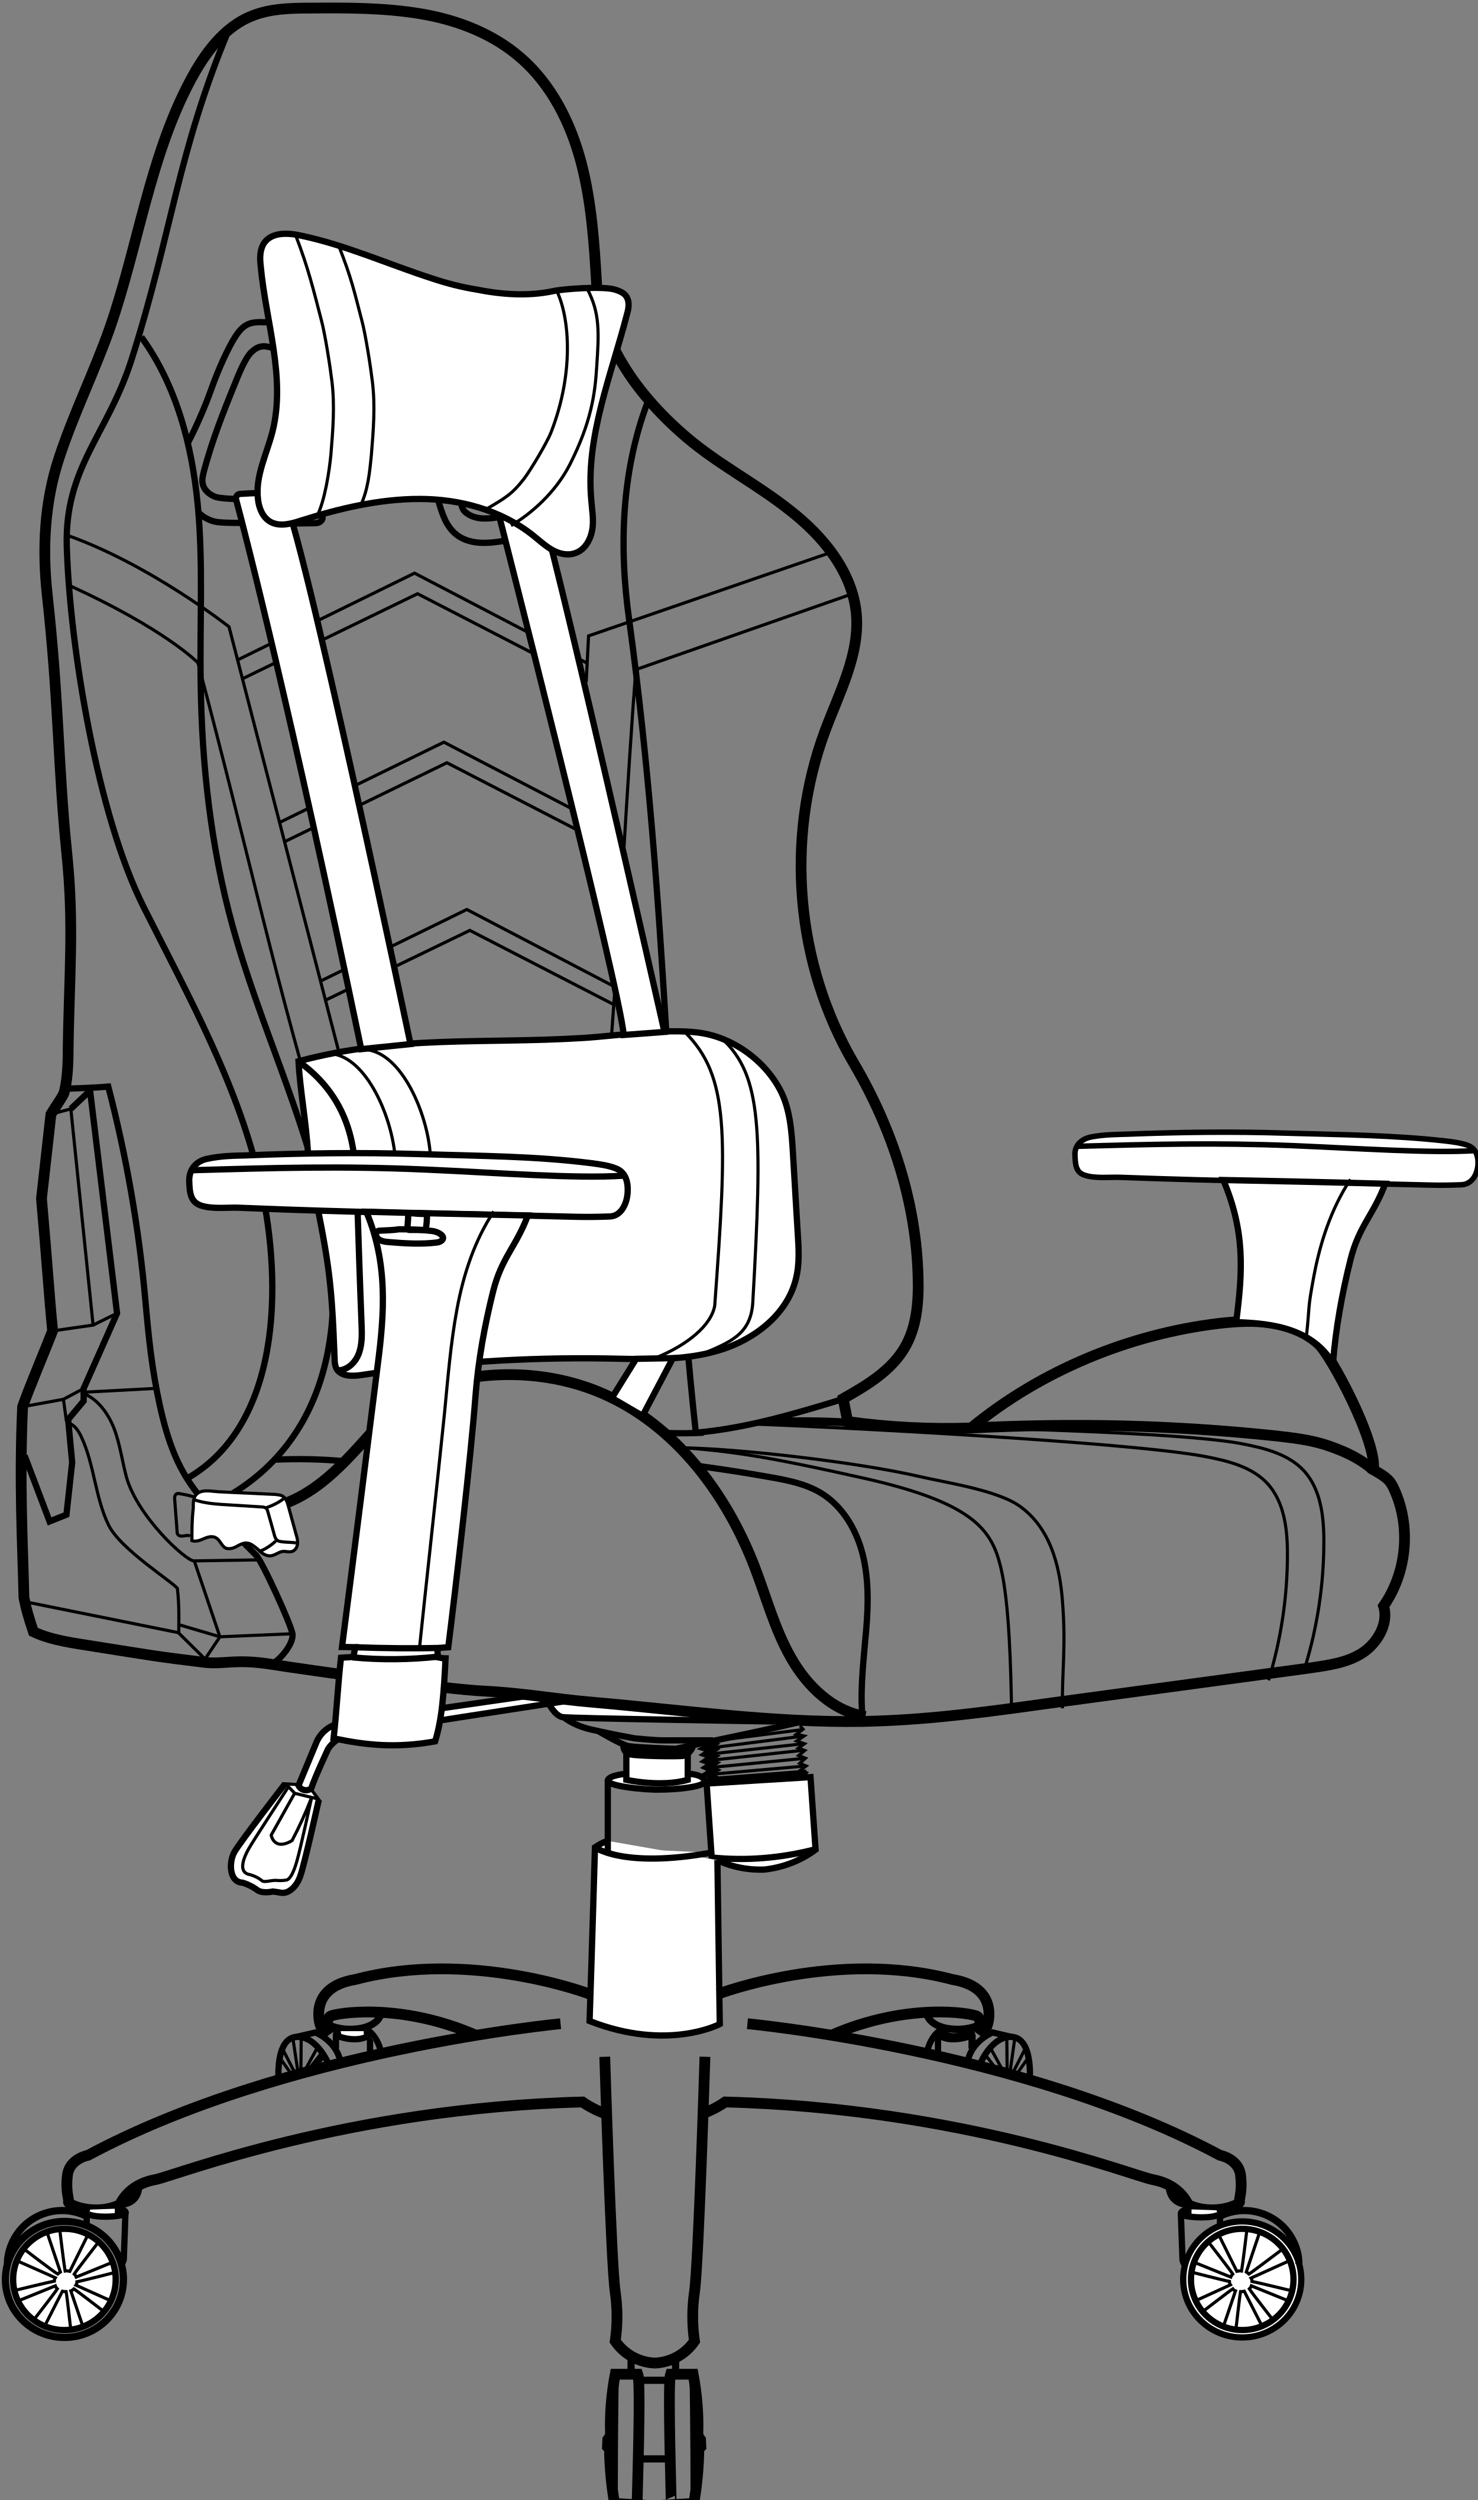 <?xml version="1.0" encoding="UTF-8"?>
<!-- Generator: Adobe Illustrator 23.0.1, SVG Export Plug-In . SVG Version: 6.00 Build 0)  -->
<svg version="1.1" id="Camada_1" xmlns="http://www.w3.org/2000/svg" xmlns:xlink="http://www.w3.org/1999/xlink" x="0px" y="0px" viewBox="0 0 438.2 741.1" style="enable-background:new 0 0 438.2 741.1;" xml:space="preserve">
<rect x="0" y="0" width="438.2" height="741.1" fill="#808080" stroke="none"/>
<style type="text/css">
	.st0{fill:none;stroke:#000000;stroke-width:0.929;stroke-miterlimit:10;}
	.st1{fill:none;stroke:#000000;stroke-width:2.13;stroke-miterlimit:10;}
	.st2{fill:#FFFFFF;stroke:#000000;stroke-width:1.858;stroke-miterlimit:10;}
	.st3{fill:none;stroke:#000000;stroke-width:3.195;stroke-miterlimit:10;}
	.st4{fill:none;stroke:#000000;stroke-width:1.858;stroke-miterlimit:10;}
	.st5{fill:#FFFFFF;stroke:#000000;stroke-width:0.929;stroke-miterlimit:10;}
	.st6{fill:#FFFFFF;stroke:#000000;stroke-width:1.624;stroke-miterlimit:10;}
	.st7{fill:none;stroke:#000000;stroke-width:1.624;stroke-miterlimit:10;}
</style>
<title>Mizano Diagonal</title>
<g>
	<g>
		<g id="Camada_1-2_1_">
			<polyline class="st0" points="237.2,511.6 238.1,512.6 236.1,514.1 238.4,514.6 236.2,516.1 238.5,516.9 236.7,518.2      238.6,518.9 236.8,520.4 238.8,521.2 237.1,522.7 239,523.5 237.4,524.7 239.1,525.5 238.1,526.7    "/>
			<polyline class="st1" points="209.1,516.4 211.1,517.1 209.2,518.2 211.2,518.8 209.4,520 211.4,520.7 209.5,522 211.5,522.7      209.7,523.9 211.7,524.8 209.9,525.9 211.9,527.1 210.3,527.9 211.4,528.7    "/>
			<line class="st0" x1="238" y1="512.7" x2="209.1" y2="516.4"/>
			<line class="st0" x1="238.4" y1="514.6" x2="209.4" y2="518.3"/>
			<line class="st0" x1="238.2" y1="516.9" x2="210" y2="520"/>
			<line class="st0" x1="238.5" y1="518.8" x2="209.9" y2="521.9"/>
			<line class="st0" x1="238.8" y1="521.2" x2="210.1" y2="524"/>
			<line class="st0" x1="238.8" y1="523.5" x2="210.3" y2="526"/>
			<line class="st2" x1="239.1" y1="525.5" x2="210.6" y2="527.7"/>
			<path class="st2" d="M209.5,528.7l30.8-1.9l1.5,21.5c-4.4,3.3-9.7,5.3-15.2,5.9c-5.4,0.2-10.8-1-15.6-3.6L209.5,528.7z"/>
			<path class="st2" d="M210.8,550.6c10.4,1.1,20.8,0.2,30.9-2.4"/>
			<path class="st2" d="M212.7,551.4c0,1.5,0.7,48.6,0.7,48.6s-15.4,8.2-38.6-0.9c0.7-20.8,1.6-51.5,1.6-51.5     c1.2-0.8,2.4-1.5,3.8-1.9"/>
			<path class="st2" d="M176.4,547.6c0,0,8.4,6.3,34.4,1.6"/>
			<path class="st2" d="M84.5,528.8c0,0-13.3,17.2-15,20.2c-1.7,3-1.6,9,2.5,9.1c1.5,0.5,3,1.2,4.3,2.2c0,0,1.3,1.1,4.6,0.4     c1.9,0.2,2.6,0.6,3.8,0.3c1.2-0.3,3.3-1.7,4.4-5.1c1.2-3.4,5.4-22.3,5.4-22.3"/>
			<path class="st0" d="M87.4,531.5L80.4,544c0,0,0.8,4.8,6.2,1.6c2.2-4.2,4.1-8.4,5.8-12.8c0,0-3.4,15.6-4.3,18.6     c-1,3.7-2.1,5.6-3.1,5.9c-1.1,0.2-2.2,0.2-3.3,0.1c-1.5,0-3.1,0.6-3.9,0.2c-1.1-0.9-2.3-1.5-3.7-1.9c-3.7-0.6-1.8-5.1-0.4-7.6     c1.4-2.5,11.6-18.1,11.6-18.1"/>
			<path class="st3" d="M174.8,591.1c0,0-35.2-13.4-69.5-4.3c-14,2.3-10.4,13.3-10.4,13.3H97c0,0,0.1-1.9,0.9-2.4     c1.4-0.9,20.7-4.3,43.4,5.7"/>
			<path class="st1" d="M97,600.1c3.3,1.5,6.9,1.8,10.4,1.1c5.6-1.3,5.6-4.7,5.6-4.7"/>
			<path class="st3" d="M166.2,599.9c0,0-81.7,7.7-140.1,39c0,0-5.5,1-6.1,5.9c-0.6,5,0.5,6.9,0.3,7.9c-0.2,0.9,7.7,4.3,15.2,0.9     c1.5-3.1,4.6-6.4,10.6-7.5c6-1.2,56.7-21.2,126.6-23c2,1.4,4.2,2.5,6.5,3.4"/>
			<path class="st1" d="M35.7,653.4c0,0,5.3,0.3,5.5-5.7"/>
			<path class="st3" d="M212.9,591.1c0,0,35.2-13.4,69.5-4.3c14,2.3,10.4,13.3,10.4,13.3h-2.2c0,0,0-1.9-0.9-2.4     c-1.4-0.9-20.7-4.3-43.4,5.7"/>
			<path class="st1" d="M290.7,600.1c-3.3,1.5-6.9,1.8-10.4,1.1c-5.6-1.3-5.6-4.7-5.6-4.7"/>
			<path class="st3" d="M221.6,599.9c0,0,81.7,7.7,140.1,39c0,0,5.5,1,6.1,5.9c0.6,5-0.5,6.9-0.3,7.9c0.2,0.9-7.7,4.3-15.2,0.9     c-1.5-3.1-4.6-6.4-10.6-7.5c-6-1.2-56.7-21.2-126.7-23c-2,1.4-4.2,2.5-6.5,3.4"/>
			<path class="st1" d="M352.1,653.4c0,0-5.3,0.3-5.5-5.7"/>
			<path class="st3" d="M179.3,609.7c0,0,1.9,61.8,3.1,69.7c0.7,4.9,0.7,9.8,0,14.6c2.7,3.9,7,6.3,11.8,6.5"/>
			<path class="st3" d="M209,609.7c0,0-1.9,61.8-3.1,69.7c-0.7,4.9-0.7,9.8,0,14.6c-2.7,3.9-7,6.3-11.8,6.5"/>
			<path class="st4" d="M82.6,616.5c0,0-1-12.3,5.3-12.7c6.3-0.3,9.7,8.5,9.7,8.5"/>
			<path class="st4" d="M87.5,603.9l6-1.4c0,0,6.5,2.5,7.5,9.1"/>
			<path class="st4" d="M101.1,601.4v1.4c0,0,4.3,1.9,6.7,0v-1.6"/>
			<path class="st2" d="M101,602.1c0,0-1.4,0.3-1.4,1c0,0.6,7.1,2.9,10.1-0.1c-0.4-1-1.9-0.9-1.9-0.9"/>
			<line class="st2" x1="99.6" y1="603.1" x2="99.6" y2="607.3"/>
			<line class="st2" x1="109.7" y1="603" x2="109.7" y2="609.3"/>
			<path class="st3" d="M95,603.1c0,0,1.7-1.2,3.5-2.5"/>
			<path class="st2" d="M108.2,601.3c0,0,3.5,1.4,4.8,7.1"/>
			<polyline class="st0" points="83.9,607.6 87.7,615 86.7,615.3 82.9,609.9    "/>
			<line class="st0" x1="86.8" y1="604" x2="88.4" y2="614.6"/>
			<line class="st0" x1="89.3" y1="604" x2="89.2" y2="614.6"/>
			<path class="st0" d="M94.1,607c0,0-3.8,6.8-3.9,7.2"/>
			<line class="st1" x1="91.9" y1="613.9" x2="95.6" y2="609.2"/>
			<path class="st4" d="M305.3,616.5c0,0,1-12.3-5.3-12.7c-6.3-0.3-9.6,8.5-9.6,8.5"/>
			<path class="st4" d="M300.3,603.9l-6-1.4c0,0-6.5,2.5-7.5,9.1"/>
			<path class="st4" d="M286.7,601.4v1.4c0,0-4.3,1.9-6.7,0v-1.6"/>
			<path class="st4" d="M286.8,602.1c0,0,1.4,0.3,1.4,1c0,0.6-7.1,2.9-10.1-0.1c0.4-1,1.9-0.9,1.9-0.9"/>
			<line class="st1" x1="288.2" y1="603.1" x2="288.2" y2="607.3"/>
			<line class="st4" x1="278.1" y1="603" x2="278.1" y2="609.3"/>
			<path class="st3" d="M292.8,603.1c0,0-1.7-1.2-3.5-2.5"/>
			<path class="st4" d="M279.6,601.3c0,0-3.5,1.4-4.8,7.1"/>
			<polyline class="st0" points="303.8,607.6 300,615 301.1,615.3 304.9,609.9    "/>
			<line class="st0" x1="300.9" y1="604" x2="299.4" y2="614.6"/>
			<line class="st0" x1="298.5" y1="604" x2="298.6" y2="614.6"/>
			<path class="st0" d="M293.6,607c0,0,3.8,6.8,3.9,7.2"/>
			<line class="st0" x1="295.8" y1="613.9" x2="292.2" y2="609.2"/>
			<path class="st2" d="M26.7,655c-0.5-0.1-2.6,1.3,1.5,1.9c3.2,0.5,8.7,0,9-0.8c0.4-0.8-1.3-1.3-1.9-1.4"/>
			<line class="st1" x1="35.1" y1="653.8" x2="35.1" y2="656.4"/>
			<line class="st2" x1="25.7" y1="655.8" x2="25.7" y2="659.6"/>
			<path class="st2" d="M37.2,655.8l-0.5,14c0,0-0.3,1.2-0.8,1.5"/>
			<ellipse class="st1" cx="19.1" cy="675.7" rx="17.5" ry="17.2"/>
			<ellipse class="st2" cx="19.1" cy="675.7" rx="15.2" ry="15"/>
			<path class="st1" d="M25.7,657c-8-4-17.8-0.8-21.8,7.2c-1.1,2.2-1.7,4.5-1.7,6.9"/>
			<path class="st0" d="M13.9,661.6l4,11.9c-0.3,0.2-0.6,0.4-0.8,0.6C16,673.5,7,666.6,7,666.6"/>
			<path class="st0" d="M26.1,662.4l-5.4,10.9c-0.5-0.1-0.9-0.2-1.4-0.1c-0.4-2.3-1.6-12.4-1.6-12.4"/>
			<path class="st0" d="M33.4,670.6L22.6,675c-0.1-0.3-0.3-0.6-0.6-0.9c0.7-1.1,7.3-9.6,7.3-9.6"/>
			<path class="st0" d="M33,682.1l-10.5-4.7c0.2-0.3,0.3-0.7,0.3-1c1.2-0.2,11.4-2.8,11.4-2.8"/>
			<path class="st0" d="M24.6,689.7L21,679.1c0.3-0.1,0.6-0.3,0.9-0.6c1.1,0.7,9,6.8,9,6.8"/>
			<path class="st0" d="M13.2,689.6l5.3-10.4c0.4,0.1,0.7,0.1,1.1,0.1c0.4,2.3,1.2,10,1.4,11.3"/>
			<path class="st0" d="M5.3,682.1l11.1-4.5c0.1,0.3,0.3,0.6,0.6,0.9c-0.7,1.1-7,9.2-7,9.2"/>
			<path class="st0" d="M4.9,670.1l11.5,5.1c-0.2,0.3-0.3,0.7-0.3,1c-1.2,0.2-11.9,2.8-11.9,2.8"/>
			<ellipse class="st2" cx="368.3" cy="675.7" rx="17.5" ry="17.2"/>
			<ellipse class="st2" cx="368.3" cy="675.7" rx="15.2" ry="15"/>
			<path class="st1" d="M361.6,657c8-4,17.8-0.8,21.8,7.2c1.1,2.2,1.7,4.5,1.7,6.9"/>
			<path class="st0" d="M373.5,661.6l-4,11.9c0.3,0.2,0.6,0.4,0.8,0.6c1.1-0.7,10.1-7.5,10.1-7.5"/>
			<path class="st0" d="M361.3,662.4l5.4,10.9c0.5-0.1,0.9-0.2,1.4-0.1c0.4-2.3,1.6-12.4,1.6-12.4"/>
			<path class="st0" d="M354,670.6l10.9,4.4c0.1-0.3,0.3-0.6,0.6-0.9c-0.7-1.1-7.3-9.6-7.3-9.6"/>
			<path class="st0" d="M354.3,682.1l10.5-4.8c-0.2-0.3-0.3-0.7-0.3-1c-1.2-0.2-11.4-2.8-11.4-2.8"/>
			<path class="st0" d="M362.7,689.7l3.6-10.6c-0.3-0.1-0.6-0.3-0.8-0.6c-1.1,0.7-9,6.8-9,6.8"/>
			<path class="st0" d="M374.2,689.6l-5.3-10.4c-0.4,0.1-0.7,0.1-1.1,0.1c-0.4,2.3-1.2,10-1.4,11.3"/>
			<path class="st0" d="M382.1,682.1l-11.1-4.5c-0.1,0.3-0.3,0.6-0.6,0.9c0.7,1.1,7,9.2,7,9.2"/>
			<path class="st0" d="M382.4,670.1l-11.5,5.2c0.2,0.3,0.3,0.7,0.3,1c1.2,0.2,11.9,2.8,11.9,2.8"/>
			<path class="st2" d="M360.7,655.2c0.5-0.1,2.6,1.3-1.5,1.9c-3.2,0.5-8.6,0-9-0.8s1.3-1.3,1.9-1.4"/>
			<line class="st1" x1="352.2" y1="654" x2="352.2" y2="656.6"/>
			<line class="st2" x1="361.7" y1="656" x2="361.7" y2="659.8"/>
			<path class="st2" d="M350.1,656l0.5,14c0,0,0.3,1.2,0.8,1.5"/>
			<line class="st1" x1="187.1" y1="698.6" x2="187.1" y2="703.6"/>
			<path class="st3" d="M189.1,703.8h-6.7c-1.1,5.8-1.6,11.8-1.4,17.7c-0.1,0.6-0.4,1.2-0.8,1.7l-0.1,2.1c0,0,0.6,0.6,0.6,1     c0.1,5.3,0.6,10.6,1.5,15.8l6.7,0.4C188.8,742.6,190.1,706.5,189.1,703.8z"/>
			<path class="st1" d="M182.4,703.8c0,0-0.3,16-0.3,38.3"/>
			<path class="st3" d="M198.8,703.8h6.7c1.1,5.8,1.6,11.8,1.4,17.7c0.1,0.6,0.4,1.2,0.8,1.7l0.1,2.1c0,0-0.6,0.6-0.6,1     c-0.1,5.3-0.6,10.6-1.5,15.8l-6.7,0.4C199.1,742.6,197.9,706.5,198.8,703.8z"/>
			<path class="st1" d="M205.5,703.8c0,0,0.3,16,0.3,38.3"/>
			<line class="st1" x1="189.4" y1="705.6" x2="198.6" y2="705.6"/>
			<line class="st1" x1="189.4" y1="728.9" x2="198.6" y2="728.9"/>
			<line class="st1" x1="200.3" y1="699" x2="200.3" y2="703.8"/>
			<line class="st2" x1="180.2" y1="527.7" x2="180.2" y2="549.3"/>
			<path class="st2" d="M185.6,525.8c0,0-5.1,0.4-5.4,2c-0.3,1.6,10.5,2.8,15.3,2.7c4.8,0,14.2-0.8,13.4-2.7c-0.8-2-5.1-2-5.1-2"/>
			<path class="st2" d="M185.7,518v9.6c0,0,10.2,2.3,18.2,0v-8.7"/>
			<path class="st2" d="M162.6,504.8c0,0,1.8,3.7,4.1,4.2c2.3,0.4,62.7,1.3,62.7,1.3"/>
			<path class="st4" d="M167.1,509c0,0,2.6,2.4,8.2,3.7c6.6,1.5,12.8,2.6,12.8,2.6s5.8,0.6,8.4,0.6c2.5,0,14.9,0,14.9,0"/>
			<path class="st4" d="M177.3,513.1c0,0,6.9,4.1,9,4.5c2.1,0.4,13,0.8,14.1,0.8c3.4-0.8,35.4-7.3,38.7-8.5"/>
			<path class="st3" d="M185.5,517.4c-0.1,0.8,0.4,1.6,1.1,1.9c1.3,0.6,15.1,0.8,16.1,0.5c1-0.5,1.7-1.3,2.1-2.3"/>
			<polyline class="st5" points="88.1,529 84.7,528.8 87.4,531.6 94.4,533.3 92.3,530.5    "/>
			<path class="st2" d="M157.9,502.5c0,0-50.3,7.2-56.3,8.2c-3.4,0.4-6.3,2.5-7.7,5.6l-5.4,13c0.6,1.2,2,1.7,3.2,1.2     c0.2-0.1,0.4-0.2,0.6-0.4c1.1-3.4,5-11.7,5-11.7c1.2-1.8,3-3.2,5.2-3.8c8.8-1.8,67.6-10.7,67.6-10.7"/>
		</g>
	</g>
	<path class="st3" d="M259,510.2c-1.1,0-2.1,0.1-3.2,0.1c-26.8,0.4-53.5-3.4-80.1-5.7c-11.7-1-20.3-2.7-32.1-3.3   c-12.2-0.6-51.4-6.1-63.5-8c-10.5-1.6-13.3,0.1-19.3-0.5c-14.9-1.8-16-2.1-33.1-4.8c-4.7-0.8-12.2-1.6-17.8-4.3   c-1.6-4.9-2-6.2-2.8-10.1c-0.4-16.4-1.4-34.3-0.4-56.6c1.7-5,7.1-17.8,8.9-22.5c-1-10.1-1.6-19.9-3.3-39.2c0.7-6.1,1.6-14.4,2.8-25   c1.6-2.7,2.4-3.5,3.8-6.1c1.1-3.6,1.3-9,1.3-12.8c0.3-22.6,1.8-37.2-0.4-58.5c-2.6-25.4-2.3-44.9-5.8-76.6   c-1.5-13.7-0.8-27.5,3.5-40.5c4.3-13.1,10.4-25.4,15-38.4C41,73,44.3,46.7,56.4,23.9C60.6,16,66.2,8.2,74.5,4.8   c5.6-2.3,11.8-2.4,17.8-2.4c10.8-0.1,21.8-0.1,32.5,1.7S146,9.9,154.2,17c9.3,8,15,19.4,18.1,31.2s3.9,24.1,4.6,36.3   c1,17.7,13.1,33.6,26.6,45.1c9.5,8.1,20.9,13.9,30.7,21.7c9.9,7.7,18.6,18.3,19.7,30.8c1,12-5.1,23.3-9.3,34.6   c-11.9,32-8.7,69.2,8.6,98.6c11.3,19.2,18.5,41.2,19,63.5c0.2,7.2-0.4,14.7-4.1,20.9c-4.1,6.8-11.2,11-18.1,14.9   c0.4,2.3,0.9,4.5,1.3,6.8c12.1,1.7,24.4,2.3,36.6,1.9c20.7-17,46.8-27.8,73.5-31c5.2-0.6,10.4-0.9,15.5-0.1   c5.1,0.8,10.2,2.7,14,6.2c3.6,3.2,17.4,28.9,16.3,37.3c4.2,2.4,5,3.2,6.2,5.9c5,11,3.7,24.6-3.2,34.5c1.6,5.1-1.8,11-6.3,13.9   c-4.5,2.9-9.9,3.6-15.2,4.4c-25.9,3.5-51.7,7-77.6,10.5C293.9,507.3,276.5,509.7,259,510.2z"/>
	<path class="st3" d="M288,423.3c30.7-1.5,59.2-0.9,89.8,2.3c5.4,0.6,10.9,1.2,16.1,3c5.2,1.8,9.4,3.8,13.3,7.2"/>
	<path class="st3" d="M256.6,508.8c-9.6-1.5-17.3-8.9-22.1-17.4c-4.8-8.4-7.3-17.9-10.8-27c-8.4-21.8-23.6-42-45-51.3   c-16.6-7.2-35.9-7.3-53-1.3c-17.1,6-28.2,43.3-63.2,34.8"/>
	<path class="st4" d="M255.9,510.8c-1-8.1-0.1-16.2,0.6-24.3c0.8-8.1,1.3-16.3-0.4-24.3c-1.7-8-6-15.7-13-19.8   c-4.5-2.6-9.6-3.6-14.7-4.5c-7.2-1.3-14.5-2.4-21.8-3.4"/>
	<path class="st4" d="M191.9,119.5c-7.6,20.2-8.4,42.6-5.4,64c11.8,86.2,11.1,161,19.8,241.2c14.7-1.3,28.7-5.4,43.7-10"/>
	<path class="st4" d="M67.8,8.9C52.6,45.3,51,68.8,39.1,106.3c-7.1,22.5-20,32.1-19.3,55.7c0.9,30.1,9.2,79.8,22.7,106.7   s28.5,53.6,34.9,83s5.8,70.8-22,86.6"/>
	<path class="st4" d="M41.9,99.9c10.4,14.3,15,32,16.7,49.5s0.6,35.2,0.9,52.9c0.3,24.3,3,48.6,9.4,72C76.7,302.9,90,330,96.2,359   c6.1,29.1,4,69.8-34.5,87.6"/>
	<path class="st6" d="M318.7,342.3c0.1,3.3,0.4,5.3,3,6.1c3,1,7.5,0.5,10.2,0.6c33,1.2,56,1.4,92.1,2.3c3.2,0.1,7,0,9.4-0.1   c3.2-0.2,4.7-3.4,4.8-6.2c0.1-2.4-0.7-4.6-3.1-5.5c-2-0.7-4.2-1-6.8-1.3c-15.4-1.7-29.6-1.8-47.1-2.3c-15.5-0.5-31.4-0.3-46.9,0.3   c-3.2,0.1-6.8,0.1-10.6,0.8C320.8,337.5,318.6,339.4,318.7,342.3z"/>
	<path class="st7" d="M437.1,341.1c-13.1,0.8-34.9-0.7-54.1-1.5c-23-0.9-41.4-0.4-63.8,0.2"/>
	<path class="st2" d="M362.7,349.8c6.4,15.2,5.8,26.7,3.8,42.1c7.3,0.4,21.8,0.6,28.7,12.2c0.8-10.3,2.7-20.7,5.2-30.7   s6.8-13.2,10.3-22.5C396.5,350.5,373,350,362.7,349.8z"/>
	<path class="st0" d="M400.4,349.6c-5.7,8.6-9,18.7-10.9,28.9c-1.9,10.2-1.1,7.7-2.2,18"/>
	<path class="st4" d="M197.7,424.8c3.6,0.1,7.3,0.1,10.9-0.1"/>
	<path class="st4" d="M227.9,421.3c8.1-0.4,16.2-0.3,24.4,0.2"/>
	<path class="st4" d="M20.2,322.7c3.4-0.1,8.8-0.3,11.9-0.6c5.4,20.8,9.1,42,11,63.4c1,11.2,1.9,20.2,4.3,31.2   c5,22.6,11.7,27.3,28.5,44.3c1.9,1.9,10.4,20.6,10.8,23.3c0.4,2.7-3,6.9-5.2,8.4"/>
	<polyline class="st4" points="7.3,431.5 14.7,451 19.7,449 21.4,433.5 20.2,420.8 24.8,415.3 24.8,411.6 34.7,389.3 26.7,323.3    21,328.7  "/>
	<polyline class="st0" points="16.5,394.4 27.6,392.8 21,328.7 15.1,330.3  "/>
	<line class="st0" x1="34.7" y1="389.3" x2="27.6" y2="392.8"/>
	<polyline class="st0" points="6.7,417 18.8,414.8 24.8,411.6  "/>
	<line class="st0" x1="18.8" y1="414.8" x2="19.7" y2="421.3"/>
	<line class="st0" x1="24.8" y1="412.7" x2="45.6" y2="411.6"/>
	<path class="st0" d="M20.5,421.9c1.7,0.6,2.8,2.3,3.6,4c3.9,8.3,4.1,18,8.1,26.2c3.5,7.2,19.4,17.1,20.4,18.8   c0.6,5.5,0.4,9.4,0.4,13.1l-45.6-9.2"/>
	<polyline class="st0" points="52.9,484 60.8,491.8 65.2,485.2 57.5,462.4  "/>
	<polyline class="st0" points="86.6,484.3 65.2,485.2 53,481.6  "/>
	<path class="st0" d="M24,412.8c4.7,1.5,8,6,9.8,10.6c1.8,4.7,2.4,9.7,3.7,14.5c3.3,11.7,17.6,24.8,20,24.8l19.2-0.3"/>
	<path class="st0" d="M97.2,342.5c-15.2-49.7-23.4-89.4-38.5-146c0,0-9.6-10-38.5-23.1"/>
	<path class="st0" d="M188.5,198.5c-2.6,33.8-4.6,74.8-7.2,108.6"/>
	<path class="st5" d="M56.9,456.7c1.2,0.4,2.4-0.1,3.6-0.6c1.1-0.5,2.5-0.9,3.6-0.2c1.2,0.7,1.6,2.4,2.8,3c1,0.4,2.1,0.1,3.1-0.4   c0.9-0.5,1.9-1.1,3-1.1c1.4,0,2.5,1.1,3.6,2c1,1,2.2,1.9,3.6,1.8c1.3-0.1,2.3-1.1,3.6-1.3c0.9-0.1,1.9,0.3,2.8,0   c0.9-0.3,1.5-1.2,1.6-2.2s-0.1-1.9-0.4-2.8c-0.8-2.8-1.5-5.6-2.3-8.4c-0.3-1.1-0.7-2.4-1.7-3c-0.7-0.4-1.5-0.4-2.2-0.5   c-5.6-0.3-11.3-0.5-16.9-0.8c-1.8-0.1-4.4-0.7-6,0.4c-1.5,1-1.4,2.9-1.4,4.5C56.9,450.5,56.9,453.6,56.9,456.7z"/>
	<path class="st0" d="M57.4,443.7c-1.3-0.4-2.7-0.7-4-0.9c-0.3-0.1-0.7-0.1-1,0c-0.6,0.3-0.7,1.2-0.6,1.8c0.2,3.1,0.5,6.2,0.7,9.4   c0,0.3,0,0.6,0.2,0.8c0.3,0.6,1.1,0.6,1.8,0.5s1.4-0.3,1.9,0.1"/>
	<path class="st0" d="M57.6,444.6c3.3,1.1,6.8,1.3,10.3,1.5c3.2,0.2,6.4,0.4,9.6,0.6c0.5,0,1,0.1,1.4,0.4c0.3,0.3,0.4,0.6,0.5,1   c0.6,2.1,1.2,4.2,1.8,6.4c0.2,0.8,0.4,1.6,1,2.1c0.7,0.7,4.7,0.5,5.6,0.8"/>
	<path class="st0" d="M81.9,456.5c0.2,0.3-3.6,3.3-5.2,3.3"/>
	<path class="st0" d="M78.8,447c2-0.7,3.9-1.6,5.5-2.9"/>
	<g>
		<path class="st2" d="M93.1,352.8c4.6,22.3,5.3,28.3,6.1,49.9c0,1,0.1,2,0.5,2.9c1.3,2.5,4.8,2.4,7.5,2c24-3.7,48.4-5.3,72.7-4.9    c11,0.2,22.3,0.8,32.9-2.3c10.6-3.1,20.6-10.6,23.2-21.4c1.1-4.4,0.8-9.1,0.5-13.6c-0.5-7.8-0.9-15.6-1.4-23.5    c-0.4-6.4-0.8-13.1-3.8-18.8c-4.7-8.9-14.2-15.7-24.2-17c-10-1.3-24.4,1-34.4,1.6c-29.4,1.8-55.2-0.9-84.2,6.9    c0.5,9,2.3,18.1,2.8,27.1L93.1,352.8z"/>
		<path class="st4" d="M88.6,314.7c7.4,5.3,12.5,12.2,15,21c1.8,6.4,2,13,2.3,19.6c0.4,12.4,0.8,24.9,1.3,37.3    c0.1,2.8,0.2,5.6-0.7,8.3s-3.1,5-5.8,5.3"/>
	</g>
	<g>
		<path class="st2" d="M56.1,349.9c0.1,4,0.5,6.3,3.3,7.4c3.3,1.2,8.1,0.6,11.1,0.7c35.9,1.5,60.9,1.7,100.2,2.7    c3.4,0.1,7.7,0,10.2-0.1c3.4-0.2,5.1-4,5.2-7.5c0.1-2.9-0.7-5.6-3.4-6.7c-2.2-0.9-4.5-1.2-7.4-1.6c-16.8-2.1-32.2-2.1-51.3-2.7    c-16.9-0.5-34.1-0.3-51,0.4c-3.5,0.1-7.4,0.1-11.5,1C58.4,344.1,56.1,346.4,56.1,349.9z"/>
		<path class="st4" d="M185,348.5c-14.2,1-38-0.9-58.8-1.8c-25-1.1-45.1-0.5-69.4,0.2"/>
		<path class="st2" d="M108.6,359.2c6.4,15.2,5.4,29.9,3.4,45.3c-3.5,27.9-7,55.8-10.6,83.7c1.3,0,2.6,0.1,3.9,0.1    c-0.2,1-0.3,2-0.5,2.8c-0.7,0.2-2.7,0.2-3.7,0.3c-0.9,7.6-1.3,16.3-2.2,23.9c9.5,2,18.4,3,30.1,0.9c2.1-6.7,2.6-14.7,3.1-24.6    c-0.7,0-1.3-0.1-2.2-0.3c-0.2-0.9-0.2-2.1-0.2-2.7c1.4-0.2,1.8-0.2,3.2-0.3c2.3-18.4,6.7-56.3,8.1-74.8    c0.8-10.3,2.7-20.7,5.2-30.7c2.5-10,6.8-13.2,10.3-22.5C142.4,360,119,359.5,108.6,359.2z"/>
		<path class="st4" d="M112.8,364.8c-0.3,0-0.6,0-0.9,0.2c-0.5,0.4-0.5,1.2-0.2,1.7c0.7,1.2,2.3,1.4,3.6,1.5    c4.8,0.4,9.6,0.7,14.4,0.1c1.2-0.2,2.4-1.2,1.1-2.3c-0.7-0.6-1.8-1-2.7-1.1c-3.3-0.4-6.6-0.5-9.8-0.5    C116.5,364.7,114.6,364.7,112.8,364.8z"/>
		<path class="st4" d="M120.8,363.9c0,0.2,0,0.4,0.1,0.5c0.1,0.1,0.3,0.2,0.5,0.2c1.6,0,3.2,0,4.8,0c0.3-1.6,0.4-3.2,0.4-4.7    c-0.9,0-1.8-0.1-2.7-0.1c-0.6,0-1.9-0.3-2.5,0c-0.5,0.3-0.4,1-0.4,1.5C120.9,362.1,120.9,363,120.8,363.9z"/>
		<path class="st0" d="M146.4,359.1c-5.7,8.6-9,18.7-10.9,28.9c-1.9,10.2-2.7,20.5-3.7,30.8c-2.4,23.3-5.9,54.9-7.5,70.4"/>
		<path class="st4" d="M105.3,488.3c8.4,0.3,16.8,0.4,25.2,0.2"/>
		<path class="st4" d="M104.5,491.3c8.4,0.8,16.9,0.7,25.3-0.2"/>
	</g>
	<polyline class="st0" points="70.5,195.6 122.9,169.9 174.1,196.6  "/>
	<polyline class="st0" points="71.9,201.2 123.8,176 173,201.4  "/>
	<polyline class="st0" points="82.9,243.8 131.6,220 183.7,247.1  "/>
	<polyline class="st0" points="84.4,249.5 132.5,226.1 185.8,253.6  "/>
	<polyline class="st0" points="95.1,290.8 138.4,269.6 182.4,292.6  "/>
	<polyline class="st0" points="96.7,296.4 139.3,275.8 182,297.8  "/>
	<path class="st4" d="M80.3,95.6c-4.8-0.2-7.2-0.5-10,3.4c-2.8,4-6,11.7-7.6,16.2c-1.9,5.4-4.5,11.3-7.2,16.5"/>
	<path class="st4" d="M80.7,103.1c-2.6-0.8-4.2-0.6-6.2,1.3c-1.9,1.9-3.8,6.7-4.8,9.2c-3.6,8.8-6.7,16.7-9.2,25.9   c-0.3,1.3-0.7,2.6-0.4,3.9c0.4,2,2.2,3.4,4.1,4c1.9,0.5,8.5,0.7,11.9,0.5"/>
	<path class="st4" d="M58.7,151.7c1.1,1.4,3.2,2.5,4.9,2.9c1.7,0.4,5.3,0.4,7.1,0.4c5.7,0,9.5,0.3,15.2,0.2c2.3,0,4.6-0.1,6.9-0.1   c0.7,0,1.4,0,1.9-0.3c0.6-0.3,1.1-1,0.9-1.6"/>
	<path class="st4" d="M129.8,147.9c0.6,2.1,1.2,4.1,2.1,6.1c0.9,1.9,2.2,3.7,4,4.9c1.9,1.3,4.3,1.9,6.7,2c2.4,0.1,4.7-0.2,7-0.6"/>
	<path class="st4" d="M136.8,148.7c-0.1,0.8,0.1,1.6,0.5,2.3c0.4,0.7,1.1,1.2,1.8,1.6c1.4,0.8,3,1.1,4.6,1.1c1.6,0,3.2-0.2,4.7-0.5"/>
	<path class="st2" d="M70,148.1c2.6,9.6,16,61.6,37.1,162.9l14.6-1.5c0,0-32.8-156.6-38-163c-3-0.6-9.3-0.3-12.4-0.1   C70.4,146.4,69.8,147.2,70,148.1z"/>
	<path class="st4" d="M81.2,432.7c7.1-0.3,14.2-0.2,21.2,0.5"/>
	<path class="st2" d="M147.2,149.8c0,0,37,144.9,37.7,157l12.1-0.9c0,0-34.7-153.4-37.4-157.1C156.9,145,147.2,149.8,147.2,149.8z"/>
	<g>
		<path class="st2" d="M128.3,82.6c-13.1-4.2-25.8-10-39.3-12.8c-3.7-0.8-8.3-1-10.6,2.1c-1.4,2-1.4,4.6-1.1,7    c1.5,16.4,7.5,33,3.5,49c-1.7,6.7-5.2,13.3-4.3,20.2c0.3,2.6,1.4,5.3,3.7,6.6c2.7,1.5,6.1,0.6,9.1-0.4c11.4-3.6,23.2-6.4,35.1-6.4    s24.1,3.3,33.5,10.7c1.9,1.5,3.7,3.2,5.8,4.4c2.1,1.2,4.7,1.8,7,0.9c2.8-1,4.4-4,4.9-6.9c0.5-2.9-0.1-5.9-0.3-8.8    c-1.7-18.7,5.9-36.9,10.6-55.1c0.5-1.7,0.8-3.7-0.2-5.2c-0.7-1.1-2-1.6-3.2-2c-3.5-1.2-16-0.2-18.5,0.4c-7.5,1.6-15.4,1-22.9-0.5    C136.8,85.1,132.5,84,128.3,82.6z"/>
		<path class="st0" d="M100.5,73c3.8,9.8,4.4,12.9,6.8,22.1c1.1,4.1,2.6,13.8,3.1,18c0.9,7.2,0.3,14.5-0.3,21.8    c-0.5,5.1-1,10.3-3.2,15"/>
		<path class="st0" d="M87.6,69.6c3.8,9.8,5.3,16.2,7.7,25.4c1.1,4.1,2.6,13.8,3.1,18c0.9,7.2,0.3,14.5-0.3,21.8    c-0.5,5.1-1.8,13.6-4.1,18.2"/>
		<path class="st0" d="M174.1,85.6c3.8,7.2,3.5,13,2.8,23.3c-0.5,8.1-1.7,16.4-7.9,28.7c-4.2,8.3-11.5,14.7-17.5,18.2"/>
		<path class="st0" d="M164.8,85.7c3.8,7.2,5.8,23.8-1.4,42.4c-1.2,3.1-6.1,11.3-8.1,13.9c-3.6,4.6-5.6,5.7-11.6,9.2"/>
	</g>
	<polygon class="st2" points="188.6,402.8 181.4,414.4 190.5,419.7 199.5,402.6  "/>
</g>
<path class="st0" d="M214.2,308c11.6,11,11.9,26.6,9,77.9c-0.5,9.7-6.7,12-15.6,15.7"/>
<path class="st0" d="M203,305.9c13.3,13.1,12.6,30.6,8.9,81.2c-1.1,5.9-8.2,11.6-17.2,15.3"/>
<path class="st0" d="M107.6,311.1c10.8,0,18.7,17.7,19.9,30.2"/>
<path class="st0" d="M97.2,312.3c10.8,0,18.7,17.7,19.9,30.2"/>
<path class="st0" d="M203.2,429.2c16.4,1.2,28.8,3.6,53.4,9.1c32.8,7.4,37.5,15.7,40.1,26.3c2.6,10.6,3,31,3.2,41.8"/>
<path class="st0" d="M203.2,429.2c17.9,0.4,51.6,4.4,69,8.4c8.1,1.9,23.6,4.1,30.3,9c8.8,6.4,11.7,17.3,12.5,28.1  c1.1,13.6-0.2,20.8,0,31.7"/>
<path class="st0" d="M386.9,494.3c3.7-12.1,5.6-24.7,5.6-37.4c0-7.4-0.9-15.4-5.9-20.9c-4.7-5.1-12-6.8-18.8-8.1  c-23.2-4.3-112.4-5.3-135.9-6.1"/>
<path class="st0" d="M376.1,498.1c3.7-12.1,5.6-24.7,5.6-37.4c0-7.4-0.9-15.4-5.9-20.9c-4.7-5.1-12-6.8-18.8-8.1  c-23.2-4.3-111.3-8.8-134.8-9.6"/>
<path class="st0" d="M100.5,312L67.9,185.8c0,0-23.6-18.6-48.2-27.2"/>
<line class="st0" x1="188.5" y1="198.5" x2="252.8" y2="176"/>
<polyline class="st0" points="246.5,163.7 174.5,188.5 173.8,202.2 "/>
</svg>